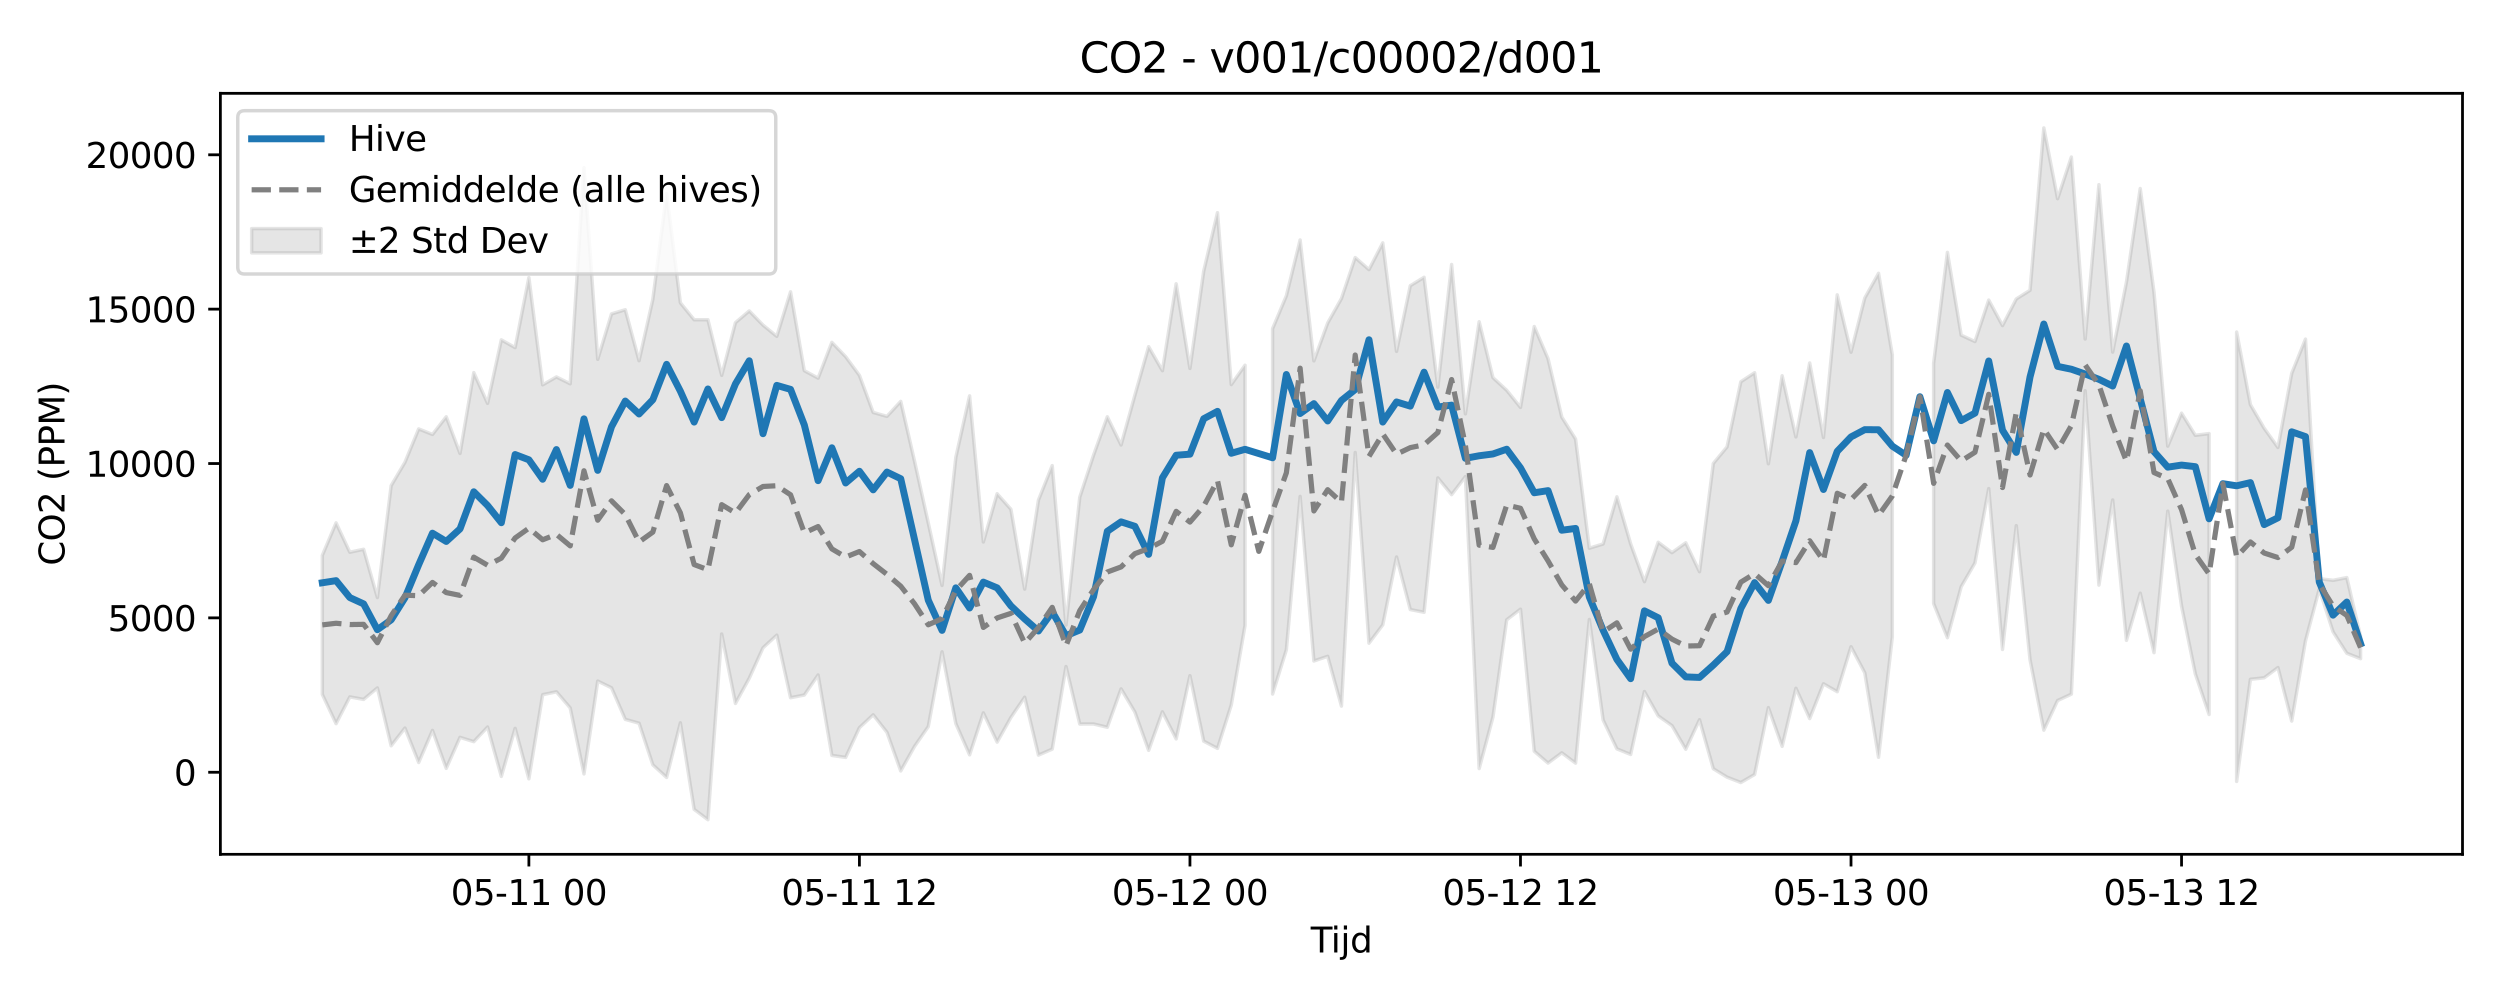 <?xml version="1.0" encoding="utf-8" standalone="no"?>
<!DOCTYPE svg PUBLIC "-//W3C//DTD SVG 1.1//EN"
  "http://www.w3.org/Graphics/SVG/1.1/DTD/svg11.dtd">
<svg xmlns:xlink="http://www.w3.org/1999/xlink" width="720pt" height="288pt" viewBox="0 0 720 288" xmlns="http://www.w3.org/2000/svg" version="1.1">
 <defs>
  <style type="text/css">*{stroke-linejoin: round; stroke-linecap: butt}</style>
 </defs>
 <g id="figure_1">
  <g id="patch_1">
   <path d="M 0 288 
L 720 288 
L 720 0 
L 0 0 
z
" style="fill: #ffffff"/>
  </g>
  <g id="axes_1">
   <g id="patch_2">
    <path d="M 63.47 246.04 
L 709.2 246.04 
L 709.2 26.88 
L 63.47 26.88 
z
" style="fill: #ffffff"/>
   </g>
   <g id="FillBetweenPolyCollection_1">
    <path d="M 92.821 159.967 
L 92.821 199.975 
L 96.788 208.416 
L 100.754 200.707 
L 104.721 201.433 
L 108.687 198.123 
L 112.653 214.783 
L 116.62 209.683 
L 120.586 219.596 
L 124.553 210.357 
L 128.519 221.294 
L 132.485 212.353 
L 136.452 213.606 
L 140.418 209.386 
L 144.385 223.613 
L 148.351 209.767 
L 152.317 224.298 
L 156.284 200.074 
L 160.25 199.239 
L 164.217 203.885 
L 168.183 222.888 
L 172.149 196.151 
L 176.116 198.084 
L 180.082 207.174 
L 184.049 208.282 
L 188.015 220.271 
L 191.981 223.9 
L 195.948 208.176 
L 199.914 233.098 
L 203.881 236.078 
L 207.847 182.583 
L 211.813 202.591 
L 215.78 195.349 
L 219.746 186.577 
L 223.713 182.918 
L 227.679 200.945 
L 231.645 200.171 
L 235.612 194.392 
L 239.578 217.563 
L 243.545 218.138 
L 247.511 209.58 
L 251.477 205.863 
L 255.444 210.913 
L 259.41 222.035 
L 263.377 214.981 
L 267.343 209.268 
L 271.309 187.723 
L 275.276 208.381 
L 279.242 217.4 
L 283.209 205.31 
L 287.175 213.727 
L 291.141 206.628 
L 295.108 200.806 
L 299.074 217.469 
L 303.041 215.745 
L 307.007 191.956 
L 310.973 208.524 
L 314.94 208.509 
L 318.906 209.456 
L 322.873 198.399 
L 326.839 205.061 
L 330.805 216.101 
L 334.772 205.011 
L 338.738 212.808 
L 342.705 194.599 
L 346.671 213.46 
L 350.637 215.535 
L 354.604 203.054 
L 358.57 180.105 
L 358.57 105.187 
L 358.57 105.187 
L 354.604 110.759 
L 350.637 61.248 
L 346.671 78.074 
L 342.705 106.117 
L 338.738 81.732 
L 334.772 106.756 
L 330.805 99.841 
L 326.839 113.848 
L 322.873 128.155 
L 318.906 120.031 
L 314.94 131.108 
L 310.973 143.195 
L 307.007 180.021 
L 303.041 134.096 
L 299.074 144.024 
L 295.108 169.663 
L 291.141 146.67 
L 287.175 142.199 
L 283.209 156.086 
L 279.242 114.007 
L 275.276 131.728 
L 271.309 168.614 
L 267.343 150.608 
L 263.377 132.792 
L 259.41 115.599 
L 255.444 119.915 
L 251.477 118.784 
L 247.511 108.1 
L 243.545 102.719 
L 239.578 98.595 
L 235.612 108.902 
L 231.645 106.752 
L 227.679 84.046 
L 223.713 96.86 
L 219.746 93.635 
L 215.78 89.549 
L 211.813 92.918 
L 207.847 108.097 
L 203.881 92.084 
L 199.914 92.093 
L 195.948 87.206 
L 191.981 55.803 
L 188.015 86.223 
L 184.049 103.895 
L 180.082 89.208 
L 176.116 90.396 
L 172.149 103.481 
L 168.183 48.279 
L 164.217 110.528 
L 160.25 108.557 
L 156.284 110.836 
L 152.317 79.941 
L 148.351 100.113 
L 144.385 97.877 
L 140.418 116.162 
L 136.452 107.307 
L 132.485 130.594 
L 128.519 120.031 
L 124.553 125.121 
L 120.586 123.532 
L 116.62 133.149 
L 112.653 139.859 
L 108.687 172.086 
L 104.721 158.186 
L 100.754 159.037 
L 96.788 150.584 
L 92.821 159.967 
z
" clip-path="url(#pba0859bcd0)" style="fill: #808080; fill-opacity: 0.2; stroke: #808080; stroke-opacity: 0.2"/>
    <path d="M 366.503 94.669 
L 366.503 199.883 
L 370.469 187.154 
L 374.436 142.962 
L 378.402 190.366 
L 382.369 189.019 
L 386.335 203.358 
L 390.301 130.319 
L 394.268 185.243 
L 398.234 179.964 
L 402.201 160.409 
L 406.167 175.551 
L 410.133 176.34 
L 414.1 137.639 
L 418.066 142.462 
L 422.033 137.253 
L 425.999 221.35 
L 429.965 206.555 
L 433.932 178.507 
L 437.898 175.443 
L 441.865 216.361 
L 445.831 219.77 
L 449.797 216.814 
L 453.764 219.779 
L 457.73 178.41 
L 461.697 207.349 
L 465.663 215.67 
L 469.629 217.289 
L 473.596 199.164 
L 477.562 206.172 
L 481.529 208.981 
L 485.495 215.782 
L 489.461 207.28 
L 493.428 221.393 
L 497.394 223.828 
L 501.361 225.371 
L 505.327 223.057 
L 509.293 203.795 
L 513.26 214.947 
L 517.226 198.224 
L 521.193 206.952 
L 525.159 196.93 
L 529.125 199.213 
L 533.092 186.263 
L 537.058 193.778 
L 541.025 218.102 
L 544.991 183.413 
L 544.991 102.249 
L 544.991 102.249 
L 541.025 78.719 
L 537.058 85.817 
L 533.092 101.437 
L 529.125 84.914 
L 525.159 125.994 
L 521.193 104.533 
L 517.226 125.834 
L 513.26 108.219 
L 509.293 133.567 
L 505.327 107.341 
L 501.361 109.949 
L 497.394 128.693 
L 493.428 133.484 
L 489.461 164.658 
L 485.495 156.327 
L 481.529 159.157 
L 477.562 156.165 
L 473.596 167.523 
L 469.629 156.628 
L 465.663 143.08 
L 461.697 156.658 
L 457.73 157.883 
L 453.764 126.438 
L 449.797 120.124 
L 445.831 103.289 
L 441.865 94.035 
L 437.898 117.33 
L 433.932 112.404 
L 429.965 108.75 
L 425.999 92.658 
L 422.033 119.196 
L 418.066 76.165 
L 414.1 111.488 
L 410.133 79.864 
L 406.167 82.279 
L 402.201 101.198 
L 398.234 69.941 
L 394.268 77.647 
L 390.301 74.178 
L 386.335 85.982 
L 382.369 93.039 
L 378.402 103.929 
L 374.436 69.112 
L 370.469 85.203 
L 366.503 94.669 
z
" clip-path="url(#pba0859bcd0)" style="fill: #808080; fill-opacity: 0.2; stroke: #808080; stroke-opacity: 0.2"/>
    <path d="M 556.89 104.565 
L 556.89 173.833 
L 560.857 183.661 
L 564.823 168.977 
L 568.789 162.133 
L 572.756 140.699 
L 576.722 187.047 
L 580.689 151.39 
L 584.655 190.002 
L 588.621 210.291 
L 592.588 201.753 
L 596.554 199.914 
L 600.521 112.528 
L 604.487 168.516 
L 608.453 143.987 
L 612.42 184.426 
L 616.386 170.84 
L 620.353 187.973 
L 624.319 147.21 
L 628.285 174.551 
L 632.252 194.069 
L 636.218 205.777 
L 636.218 124.872 
L 636.218 124.872 
L 632.252 125.366 
L 628.285 118.99 
L 624.319 128.491 
L 620.353 84.211 
L 616.386 54.3 
L 612.42 81.243 
L 608.453 101.407 
L 604.487 53.183 
L 600.521 97.64 
L 596.554 45.226 
L 592.588 57.232 
L 588.621 36.842 
L 584.655 83.597 
L 580.689 86.095 
L 576.722 93.761 
L 572.756 86.423 
L 568.789 98.364 
L 564.823 96.528 
L 560.857 72.687 
L 556.89 104.565 
z
" clip-path="url(#pba0859bcd0)" style="fill: #808080; fill-opacity: 0.2; stroke: #808080; stroke-opacity: 0.2"/>
    <path d="M 644.151 95.62 
L 644.151 225.059 
L 648.117 195.641 
L 652.084 195.207 
L 656.05 192.257 
L 660.017 207.673 
L 663.983 184.548 
L 667.949 169.637 
L 671.916 181.96 
L 675.882 188.146 
L 679.849 189.708 
L 679.849 183.286 
L 679.849 183.286 
L 675.882 166.346 
L 671.916 167.131 
L 667.949 166.653 
L 663.983 97.658 
L 660.017 107.519 
L 656.05 128.879 
L 652.084 123.335 
L 648.117 116.53 
L 644.151 95.62 
z
" clip-path="url(#pba0859bcd0)" style="fill: #808080; fill-opacity: 0.2; stroke: #808080; stroke-opacity: 0.2"/>
   </g>
   <g id="matplotlib.axis_1">
    <g id="xtick_1">
     <g id="line2d_1">
      <defs>
       <path id="m7d621388ec" d="M 0 0 
L 0 3.5 
" style="stroke: #000000; stroke-width: 0.8"/>
      </defs>
      <g>
       <use xlink:href="#m7d621388ec" x="152.317" y="246.04" style="stroke: #000000; stroke-width: 0.8"/>
      </g>
     </g>
     <g id="text_1">
      <!-- 05-11 00 -->
      <g transform="translate(129.837 260.638) scale(0.1 -0.1)">
       <defs>
        <path id="DejaVuSans-30" d="M 2034 4250 
Q 1547 4250 1301 3770 
Q 1056 3291 1056 2328 
Q 1056 1369 1301 889 
Q 1547 409 2034 409 
Q 2525 409 2770 889 
Q 3016 1369 3016 2328 
Q 3016 3291 2770 3770 
Q 2525 4250 2034 4250 
z
M 2034 4750 
Q 2819 4750 3233 4129 
Q 3647 3509 3647 2328 
Q 3647 1150 3233 529 
Q 2819 -91 2034 -91 
Q 1250 -91 836 529 
Q 422 1150 422 2328 
Q 422 3509 836 4129 
Q 1250 4750 2034 4750 
z
" transform="scale(0.016)"/>
        <path id="DejaVuSans-35" d="M 691 4666 
L 3169 4666 
L 3169 4134 
L 1269 4134 
L 1269 2991 
Q 1406 3038 1543 3061 
Q 1681 3084 1819 3084 
Q 2600 3084 3056 2656 
Q 3513 2228 3513 1497 
Q 3513 744 3044 326 
Q 2575 -91 1722 -91 
Q 1428 -91 1123 -41 
Q 819 9 494 109 
L 494 744 
Q 775 591 1075 516 
Q 1375 441 1709 441 
Q 2250 441 2565 725 
Q 2881 1009 2881 1497 
Q 2881 1984 2565 2268 
Q 2250 2553 1709 2553 
Q 1456 2553 1204 2497 
Q 953 2441 691 2322 
L 691 4666 
z
" transform="scale(0.016)"/>
        <path id="DejaVuSans-2d" d="M 313 2009 
L 1997 2009 
L 1997 1497 
L 313 1497 
L 313 2009 
z
" transform="scale(0.016)"/>
        <path id="DejaVuSans-31" d="M 794 531 
L 1825 531 
L 1825 4091 
L 703 3866 
L 703 4441 
L 1819 4666 
L 2450 4666 
L 2450 531 
L 3481 531 
L 3481 0 
L 794 0 
L 794 531 
z
" transform="scale(0.016)"/>
        <path id="DejaVuSans-20" transform="scale(0.016)"/>
       </defs>
       <use xlink:href="#DejaVuSans-30"/>
       <use xlink:href="#DejaVuSans-35" transform="translate(63.623 0)"/>
       <use xlink:href="#DejaVuSans-2d" transform="translate(127.246 0)"/>
       <use xlink:href="#DejaVuSans-31" transform="translate(163.33 0)"/>
       <use xlink:href="#DejaVuSans-31" transform="translate(226.953 0)"/>
       <use xlink:href="#DejaVuSans-20" transform="translate(290.576 0)"/>
       <use xlink:href="#DejaVuSans-30" transform="translate(322.363 0)"/>
       <use xlink:href="#DejaVuSans-30" transform="translate(385.986 0)"/>
      </g>
     </g>
    </g>
    <g id="xtick_2">
     <g id="line2d_2">
      <g>
       <use xlink:href="#m7d621388ec" x="247.511" y="246.04" style="stroke: #000000; stroke-width: 0.8"/>
      </g>
     </g>
     <g id="text_2">
      <!-- 05-11 12 -->
      <g transform="translate(225.031 260.638) scale(0.1 -0.1)">
       <defs>
        <path id="DejaVuSans-32" d="M 1228 531 
L 3431 531 
L 3431 0 
L 469 0 
L 469 531 
Q 828 903 1448 1529 
Q 2069 2156 2228 2338 
Q 2531 2678 2651 2914 
Q 2772 3150 2772 3378 
Q 2772 3750 2511 3984 
Q 2250 4219 1831 4219 
Q 1534 4219 1204 4116 
Q 875 4013 500 3803 
L 500 4441 
Q 881 4594 1212 4672 
Q 1544 4750 1819 4750 
Q 2544 4750 2975 4387 
Q 3406 4025 3406 3419 
Q 3406 3131 3298 2873 
Q 3191 2616 2906 2266 
Q 2828 2175 2409 1742 
Q 1991 1309 1228 531 
z
" transform="scale(0.016)"/>
       </defs>
       <use xlink:href="#DejaVuSans-30"/>
       <use xlink:href="#DejaVuSans-35" transform="translate(63.623 0)"/>
       <use xlink:href="#DejaVuSans-2d" transform="translate(127.246 0)"/>
       <use xlink:href="#DejaVuSans-31" transform="translate(163.33 0)"/>
       <use xlink:href="#DejaVuSans-31" transform="translate(226.953 0)"/>
       <use xlink:href="#DejaVuSans-20" transform="translate(290.576 0)"/>
       <use xlink:href="#DejaVuSans-31" transform="translate(322.363 0)"/>
       <use xlink:href="#DejaVuSans-32" transform="translate(385.986 0)"/>
      </g>
     </g>
    </g>
    <g id="xtick_3">
     <g id="line2d_3">
      <g>
       <use xlink:href="#m7d621388ec" x="342.705" y="246.04" style="stroke: #000000; stroke-width: 0.8"/>
      </g>
     </g>
     <g id="text_3">
      <!-- 05-12 00 -->
      <g transform="translate(320.224 260.638) scale(0.1 -0.1)">
       <use xlink:href="#DejaVuSans-30"/>
       <use xlink:href="#DejaVuSans-35" transform="translate(63.623 0)"/>
       <use xlink:href="#DejaVuSans-2d" transform="translate(127.246 0)"/>
       <use xlink:href="#DejaVuSans-31" transform="translate(163.33 0)"/>
       <use xlink:href="#DejaVuSans-32" transform="translate(226.953 0)"/>
       <use xlink:href="#DejaVuSans-20" transform="translate(290.576 0)"/>
       <use xlink:href="#DejaVuSans-30" transform="translate(322.363 0)"/>
       <use xlink:href="#DejaVuSans-30" transform="translate(385.986 0)"/>
      </g>
     </g>
    </g>
    <g id="xtick_4">
     <g id="line2d_4">
      <g>
       <use xlink:href="#m7d621388ec" x="437.898" y="246.04" style="stroke: #000000; stroke-width: 0.8"/>
      </g>
     </g>
     <g id="text_4">
      <!-- 05-12 12 -->
      <g transform="translate(415.418 260.638) scale(0.1 -0.1)">
       <use xlink:href="#DejaVuSans-30"/>
       <use xlink:href="#DejaVuSans-35" transform="translate(63.623 0)"/>
       <use xlink:href="#DejaVuSans-2d" transform="translate(127.246 0)"/>
       <use xlink:href="#DejaVuSans-31" transform="translate(163.33 0)"/>
       <use xlink:href="#DejaVuSans-32" transform="translate(226.953 0)"/>
       <use xlink:href="#DejaVuSans-20" transform="translate(290.576 0)"/>
       <use xlink:href="#DejaVuSans-31" transform="translate(322.363 0)"/>
       <use xlink:href="#DejaVuSans-32" transform="translate(385.986 0)"/>
      </g>
     </g>
    </g>
    <g id="xtick_5">
     <g id="line2d_5">
      <g>
       <use xlink:href="#m7d621388ec" x="533.092" y="246.04" style="stroke: #000000; stroke-width: 0.8"/>
      </g>
     </g>
     <g id="text_5">
      <!-- 05-13 00 -->
      <g transform="translate(510.611 260.638) scale(0.1 -0.1)">
       <defs>
        <path id="DejaVuSans-33" d="M 2597 2516 
Q 3050 2419 3304 2112 
Q 3559 1806 3559 1356 
Q 3559 666 3084 287 
Q 2609 -91 1734 -91 
Q 1441 -91 1130 -33 
Q 819 25 488 141 
L 488 750 
Q 750 597 1062 519 
Q 1375 441 1716 441 
Q 2309 441 2620 675 
Q 2931 909 2931 1356 
Q 2931 1769 2642 2001 
Q 2353 2234 1838 2234 
L 1294 2234 
L 1294 2753 
L 1863 2753 
Q 2328 2753 2575 2939 
Q 2822 3125 2822 3475 
Q 2822 3834 2567 4026 
Q 2313 4219 1838 4219 
Q 1578 4219 1281 4162 
Q 984 4106 628 3988 
L 628 4550 
Q 988 4650 1302 4700 
Q 1616 4750 1894 4750 
Q 2613 4750 3031 4423 
Q 3450 4097 3450 3541 
Q 3450 3153 3228 2886 
Q 3006 2619 2597 2516 
z
" transform="scale(0.016)"/>
       </defs>
       <use xlink:href="#DejaVuSans-30"/>
       <use xlink:href="#DejaVuSans-35" transform="translate(63.623 0)"/>
       <use xlink:href="#DejaVuSans-2d" transform="translate(127.246 0)"/>
       <use xlink:href="#DejaVuSans-31" transform="translate(163.33 0)"/>
       <use xlink:href="#DejaVuSans-33" transform="translate(226.953 0)"/>
       <use xlink:href="#DejaVuSans-20" transform="translate(290.576 0)"/>
       <use xlink:href="#DejaVuSans-30" transform="translate(322.363 0)"/>
       <use xlink:href="#DejaVuSans-30" transform="translate(385.986 0)"/>
      </g>
     </g>
    </g>
    <g id="xtick_6">
     <g id="line2d_6">
      <g>
       <use xlink:href="#m7d621388ec" x="628.285" y="246.04" style="stroke: #000000; stroke-width: 0.8"/>
      </g>
     </g>
     <g id="text_6">
      <!-- 05-13 12 -->
      <g transform="translate(605.805 260.638) scale(0.1 -0.1)">
       <use xlink:href="#DejaVuSans-30"/>
       <use xlink:href="#DejaVuSans-35" transform="translate(63.623 0)"/>
       <use xlink:href="#DejaVuSans-2d" transform="translate(127.246 0)"/>
       <use xlink:href="#DejaVuSans-31" transform="translate(163.33 0)"/>
       <use xlink:href="#DejaVuSans-33" transform="translate(226.953 0)"/>
       <use xlink:href="#DejaVuSans-20" transform="translate(290.576 0)"/>
       <use xlink:href="#DejaVuSans-31" transform="translate(322.363 0)"/>
       <use xlink:href="#DejaVuSans-32" transform="translate(385.986 0)"/>
      </g>
     </g>
    </g>
    <g id="text_7">
     <!-- Tijd -->
     <g transform="translate(377.485 274.317) scale(0.1 -0.1)">
      <defs>
       <path id="DejaVuSans-54" d="M -19 4666 
L 3928 4666 
L 3928 4134 
L 2272 4134 
L 2272 0 
L 1638 0 
L 1638 4134 
L -19 4134 
L -19 4666 
z
" transform="scale(0.016)"/>
       <path id="DejaVuSans-69" d="M 603 3500 
L 1178 3500 
L 1178 0 
L 603 0 
L 603 3500 
z
M 603 4863 
L 1178 4863 
L 1178 4134 
L 603 4134 
L 603 4863 
z
" transform="scale(0.016)"/>
       <path id="DejaVuSans-6a" d="M 603 3500 
L 1178 3500 
L 1178 -63 
Q 1178 -731 923 -1031 
Q 669 -1331 103 -1331 
L -116 -1331 
L -116 -844 
L 38 -844 
Q 366 -844 484 -692 
Q 603 -541 603 -63 
L 603 3500 
z
M 603 4863 
L 1178 4863 
L 1178 4134 
L 603 4134 
L 603 4863 
z
" transform="scale(0.016)"/>
       <path id="DejaVuSans-64" d="M 2906 2969 
L 2906 4863 
L 3481 4863 
L 3481 0 
L 2906 0 
L 2906 525 
Q 2725 213 2448 61 
Q 2172 -91 1784 -91 
Q 1150 -91 751 415 
Q 353 922 353 1747 
Q 353 2572 751 3078 
Q 1150 3584 1784 3584 
Q 2172 3584 2448 3432 
Q 2725 3281 2906 2969 
z
M 947 1747 
Q 947 1113 1208 752 
Q 1469 391 1925 391 
Q 2381 391 2643 752 
Q 2906 1113 2906 1747 
Q 2906 2381 2643 2742 
Q 2381 3103 1925 3103 
Q 1469 3103 1208 2742 
Q 947 2381 947 1747 
z
" transform="scale(0.016)"/>
      </defs>
      <use xlink:href="#DejaVuSans-54"/>
      <use xlink:href="#DejaVuSans-69" transform="translate(57.959 0)"/>
      <use xlink:href="#DejaVuSans-6a" transform="translate(85.742 0)"/>
      <use xlink:href="#DejaVuSans-64" transform="translate(113.525 0)"/>
     </g>
    </g>
   </g>
   <g id="matplotlib.axis_2">
    <g id="ytick_1">
     <g id="line2d_7">
      <defs>
       <path id="m87b36203b2" d="M 0 0 
L -3.5 0 
" style="stroke: #000000; stroke-width: 0.8"/>
      </defs>
      <g>
       <use xlink:href="#m87b36203b2" x="63.47" y="222.407" style="stroke: #000000; stroke-width: 0.8"/>
      </g>
     </g>
     <g id="text_8">
      <!-- 0 -->
      <g transform="translate(50.108 226.206) scale(0.1 -0.1)">
       <use xlink:href="#DejaVuSans-30"/>
      </g>
     </g>
    </g>
    <g id="ytick_2">
     <g id="line2d_8">
      <g>
       <use xlink:href="#m87b36203b2" x="63.47" y="177.949" style="stroke: #000000; stroke-width: 0.8"/>
      </g>
     </g>
     <g id="text_9">
      <!-- 5000 -->
      <g transform="translate(31.02 181.749) scale(0.1 -0.1)">
       <use xlink:href="#DejaVuSans-35"/>
       <use xlink:href="#DejaVuSans-30" transform="translate(63.623 0)"/>
       <use xlink:href="#DejaVuSans-30" transform="translate(127.246 0)"/>
       <use xlink:href="#DejaVuSans-30" transform="translate(190.869 0)"/>
      </g>
     </g>
    </g>
    <g id="ytick_3">
     <g id="line2d_9">
      <g>
       <use xlink:href="#m87b36203b2" x="63.47" y="133.492" style="stroke: #000000; stroke-width: 0.8"/>
      </g>
     </g>
     <g id="text_10">
      <!-- 10000 -->
      <g transform="translate(24.657 137.291) scale(0.1 -0.1)">
       <use xlink:href="#DejaVuSans-31"/>
       <use xlink:href="#DejaVuSans-30" transform="translate(63.623 0)"/>
       <use xlink:href="#DejaVuSans-30" transform="translate(127.246 0)"/>
       <use xlink:href="#DejaVuSans-30" transform="translate(190.869 0)"/>
       <use xlink:href="#DejaVuSans-30" transform="translate(254.492 0)"/>
      </g>
     </g>
    </g>
    <g id="ytick_4">
     <g id="line2d_10">
      <g>
       <use xlink:href="#m87b36203b2" x="63.47" y="89.035" style="stroke: #000000; stroke-width: 0.8"/>
      </g>
     </g>
     <g id="text_11">
      <!-- 15000 -->
      <g transform="translate(24.657 92.834) scale(0.1 -0.1)">
       <use xlink:href="#DejaVuSans-31"/>
       <use xlink:href="#DejaVuSans-35" transform="translate(63.623 0)"/>
       <use xlink:href="#DejaVuSans-30" transform="translate(127.246 0)"/>
       <use xlink:href="#DejaVuSans-30" transform="translate(190.869 0)"/>
       <use xlink:href="#DejaVuSans-30" transform="translate(254.492 0)"/>
      </g>
     </g>
    </g>
    <g id="ytick_5">
     <g id="line2d_11">
      <g>
       <use xlink:href="#m87b36203b2" x="63.47" y="44.577" style="stroke: #000000; stroke-width: 0.8"/>
      </g>
     </g>
     <g id="text_12">
      <!-- 20000 -->
      <g transform="translate(24.657 48.376) scale(0.1 -0.1)">
       <use xlink:href="#DejaVuSans-32"/>
       <use xlink:href="#DejaVuSans-30" transform="translate(63.623 0)"/>
       <use xlink:href="#DejaVuSans-30" transform="translate(127.246 0)"/>
       <use xlink:href="#DejaVuSans-30" transform="translate(190.869 0)"/>
       <use xlink:href="#DejaVuSans-30" transform="translate(254.492 0)"/>
      </g>
     </g>
    </g>
    <g id="text_13">
     <!-- CO2 (PPM) -->
     <g transform="translate(18.578 162.903) rotate(-90) scale(0.1 -0.1)">
      <defs>
       <path id="DejaVuSans-43" d="M 4122 4306 
L 4122 3641 
Q 3803 3938 3442 4084 
Q 3081 4231 2675 4231 
Q 1875 4231 1450 3742 
Q 1025 3253 1025 2328 
Q 1025 1406 1450 917 
Q 1875 428 2675 428 
Q 3081 428 3442 575 
Q 3803 722 4122 1019 
L 4122 359 
Q 3791 134 3420 21 
Q 3050 -91 2638 -91 
Q 1578 -91 968 557 
Q 359 1206 359 2328 
Q 359 3453 968 4101 
Q 1578 4750 2638 4750 
Q 3056 4750 3426 4639 
Q 3797 4528 4122 4306 
z
" transform="scale(0.016)"/>
       <path id="DejaVuSans-4f" d="M 2522 4238 
Q 1834 4238 1429 3725 
Q 1025 3213 1025 2328 
Q 1025 1447 1429 934 
Q 1834 422 2522 422 
Q 3209 422 3611 934 
Q 4013 1447 4013 2328 
Q 4013 3213 3611 3725 
Q 3209 4238 2522 4238 
z
M 2522 4750 
Q 3503 4750 4090 4092 
Q 4678 3434 4678 2328 
Q 4678 1225 4090 567 
Q 3503 -91 2522 -91 
Q 1538 -91 948 565 
Q 359 1222 359 2328 
Q 359 3434 948 4092 
Q 1538 4750 2522 4750 
z
" transform="scale(0.016)"/>
       <path id="DejaVuSans-28" d="M 1984 4856 
Q 1566 4138 1362 3434 
Q 1159 2731 1159 2009 
Q 1159 1288 1364 580 
Q 1569 -128 1984 -844 
L 1484 -844 
Q 1016 -109 783 600 
Q 550 1309 550 2009 
Q 550 2706 781 3412 
Q 1013 4119 1484 4856 
L 1984 4856 
z
" transform="scale(0.016)"/>
       <path id="DejaVuSans-50" d="M 1259 4147 
L 1259 2394 
L 2053 2394 
Q 2494 2394 2734 2622 
Q 2975 2850 2975 3272 
Q 2975 3691 2734 3919 
Q 2494 4147 2053 4147 
L 1259 4147 
z
M 628 4666 
L 2053 4666 
Q 2838 4666 3239 4311 
Q 3641 3956 3641 3272 
Q 3641 2581 3239 2228 
Q 2838 1875 2053 1875 
L 1259 1875 
L 1259 0 
L 628 0 
L 628 4666 
z
" transform="scale(0.016)"/>
       <path id="DejaVuSans-4d" d="M 628 4666 
L 1569 4666 
L 2759 1491 
L 3956 4666 
L 4897 4666 
L 4897 0 
L 4281 0 
L 4281 4097 
L 3078 897 
L 2444 897 
L 1241 4097 
L 1241 0 
L 628 0 
L 628 4666 
z
" transform="scale(0.016)"/>
       <path id="DejaVuSans-29" d="M 513 4856 
L 1013 4856 
Q 1481 4119 1714 3412 
Q 1947 2706 1947 2009 
Q 1947 1309 1714 600 
Q 1481 -109 1013 -844 
L 513 -844 
Q 928 -128 1133 580 
Q 1338 1288 1338 2009 
Q 1338 2731 1133 3434 
Q 928 4138 513 4856 
z
" transform="scale(0.016)"/>
      </defs>
      <use xlink:href="#DejaVuSans-43"/>
      <use xlink:href="#DejaVuSans-4f" transform="translate(69.824 0)"/>
      <use xlink:href="#DejaVuSans-32" transform="translate(148.535 0)"/>
      <use xlink:href="#DejaVuSans-20" transform="translate(212.158 0)"/>
      <use xlink:href="#DejaVuSans-28" transform="translate(243.945 0)"/>
      <use xlink:href="#DejaVuSans-50" transform="translate(282.959 0)"/>
      <use xlink:href="#DejaVuSans-50" transform="translate(343.262 0)"/>
      <use xlink:href="#DejaVuSans-4d" transform="translate(403.564 0)"/>
      <use xlink:href="#DejaVuSans-29" transform="translate(489.844 0)"/>
     </g>
    </g>
   </g>
   <g id="line2d_12">
    <path d="M 92.821 167.843 
L 96.788 167.226 
L 100.754 172.105 
L 104.721 173.919 
L 108.687 181.349 
L 112.653 178.513 
L 116.62 172.179 
L 120.586 162.627 
L 124.553 153.557 
L 128.519 155.934 
L 132.485 152.321 
L 136.452 141.637 
L 140.418 145.582 
L 144.385 150.543 
L 148.351 130.908 
L 152.317 132.419 
L 156.284 138.024 
L 160.25 129.476 
L 164.217 139.787 
L 168.183 120.632 
L 172.149 135.466 
L 176.116 122.899 
L 180.082 115.505 
L 184.049 119.227 
L 188.015 115.116 
L 191.981 104.933 
L 195.948 112.664 
L 199.914 121.56 
L 203.881 112.028 
L 207.847 120.275 
L 211.813 110.565 
L 215.78 103.907 
L 219.746 124.907 
L 223.713 110.988 
L 227.679 112.141 
L 231.645 122.387 
L 235.612 138.427 
L 239.578 128.963 
L 243.545 139.098 
L 247.511 135.724 
L 251.477 141.072 
L 255.444 135.955 
L 259.41 137.873 
L 267.343 172.861 
L 271.309 181.546 
L 275.276 169.304 
L 279.242 175.098 
L 283.209 167.649 
L 287.175 169.307 
L 291.141 174.497 
L 295.108 178.249 
L 299.074 181.725 
L 303.041 176.213 
L 307.007 183.074 
L 310.973 181.453 
L 314.94 171.856 
L 318.906 153.009 
L 322.873 150.297 
L 326.839 151.577 
L 330.805 159.642 
L 334.772 137.612 
L 338.738 131.109 
L 342.705 130.804 
L 346.671 120.596 
L 350.637 118.471 
L 354.604 130.543 
L 358.57 129.402 
L 366.503 131.843 
L 370.469 107.858 
L 374.436 119.092 
L 378.402 116.249 
L 382.369 121.234 
L 386.335 115.34 
L 390.301 112.173 
L 394.268 97.855 
L 398.234 121.554 
L 402.201 115.758 
L 406.167 116.967 
L 410.133 107.191 
L 414.1 117.23 
L 418.066 116.678 
L 422.033 131.995 
L 425.999 131.257 
L 429.965 130.745 
L 433.932 129.371 
L 437.898 134.737 
L 441.865 141.917 
L 445.831 141.299 
L 449.797 152.707 
L 453.764 152.188 
L 457.73 171.948 
L 461.697 181.511 
L 465.663 189.909 
L 469.629 195.457 
L 473.596 175.927 
L 477.562 177.92 
L 481.529 190.996 
L 485.495 194.947 
L 489.461 195.101 
L 493.428 191.551 
L 497.394 187.677 
L 501.361 175.246 
L 505.327 167.792 
L 509.293 172.914 
L 513.26 161.66 
L 517.226 149.998 
L 521.193 130.353 
L 525.159 140.973 
L 529.125 129.983 
L 533.092 125.831 
L 537.058 123.735 
L 541.025 123.771 
L 544.991 128.483 
L 548.957 131.109 
L 552.924 114.263 
L 556.89 126.954 
L 560.857 113.042 
L 564.823 121.137 
L 568.789 118.975 
L 572.756 103.966 
L 576.722 123.913 
L 580.689 130.285 
L 584.655 108.543 
L 588.621 93.32 
L 592.588 105.516 
L 596.554 106.337 
L 600.521 107.716 
L 604.487 109.239 
L 608.453 111.18 
L 612.42 99.654 
L 620.353 130.066 
L 624.319 134.541 
L 628.285 133.943 
L 632.252 134.399 
L 636.218 149.411 
L 640.185 139.301 
L 644.151 139.912 
L 648.117 138.996 
L 652.084 151.088 
L 656.05 149.123 
L 660.017 124.361 
L 663.983 125.743 
L 667.949 167.618 
L 671.916 177.167 
L 675.882 173.393 
L 679.849 185.362 
L 679.849 185.362 
" clip-path="url(#pba0859bcd0)" style="fill: none; stroke: #1f77b4; stroke-width: 2; stroke-linecap: square"/>
   </g>
   <g id="line2d_13">
    <path d="M 92.821 179.971 
L 96.788 179.5 
L 100.754 179.872 
L 104.721 179.81 
L 108.687 185.104 
L 112.653 177.321 
L 116.62 171.416 
L 120.586 171.564 
L 124.553 167.739 
L 128.519 170.663 
L 132.485 171.474 
L 136.452 160.456 
L 140.418 162.774 
L 144.385 160.745 
L 148.351 154.94 
L 152.317 152.12 
L 156.284 155.455 
L 160.25 153.898 
L 164.217 157.207 
L 168.183 135.584 
L 172.149 149.816 
L 176.116 144.24 
L 180.082 148.191 
L 184.049 156.088 
L 188.015 153.247 
L 191.981 139.851 
L 195.948 147.691 
L 199.914 162.595 
L 203.881 164.081 
L 207.847 145.34 
L 211.813 147.754 
L 215.78 142.449 
L 219.746 140.106 
L 223.713 139.889 
L 227.679 142.496 
L 231.645 153.462 
L 235.612 151.647 
L 239.578 158.079 
L 243.545 160.429 
L 247.511 158.84 
L 251.477 162.324 
L 255.444 165.414 
L 259.41 168.817 
L 263.377 173.886 
L 267.343 179.938 
L 271.309 178.168 
L 275.276 170.054 
L 279.242 165.703 
L 283.209 180.698 
L 287.175 177.963 
L 291.141 176.649 
L 295.108 185.235 
L 299.074 180.746 
L 303.041 174.92 
L 307.007 185.988 
L 310.973 175.859 
L 314.94 169.809 
L 318.906 164.743 
L 322.873 163.277 
L 326.839 159.454 
L 330.805 157.971 
L 334.772 155.883 
L 338.738 147.27 
L 342.705 150.358 
L 346.671 145.767 
L 350.637 138.391 
L 354.604 156.906 
L 358.57 142.646 
L 362.537 158.788 
L 366.503 147.276 
L 370.469 136.179 
L 374.436 106.037 
L 378.402 147.148 
L 382.369 141.029 
L 386.335 144.67 
L 390.301 102.249 
L 394.268 131.445 
L 398.234 124.953 
L 402.201 130.803 
L 406.167 128.915 
L 410.133 128.102 
L 414.1 124.564 
L 418.066 109.313 
L 422.033 128.224 
L 425.999 157.004 
L 429.965 157.652 
L 433.932 145.456 
L 437.898 146.386 
L 441.865 155.198 
L 445.831 161.53 
L 449.797 168.469 
L 453.764 173.109 
L 457.73 168.147 
L 461.697 182.004 
L 465.663 179.375 
L 469.629 186.958 
L 473.596 183.344 
L 477.562 181.169 
L 481.529 184.069 
L 485.495 186.055 
L 489.461 185.969 
L 493.428 177.438 
L 497.394 176.261 
L 501.361 167.66 
L 505.327 165.199 
L 509.293 168.681 
L 513.26 161.583 
L 517.226 162.029 
L 521.193 155.742 
L 525.159 161.462 
L 529.125 142.063 
L 533.092 143.85 
L 537.058 139.797 
L 541.025 148.41 
L 544.991 142.831 
L 548.957 131.109 
L 552.924 114.263 
L 556.89 139.199 
L 560.857 128.174 
L 564.823 132.753 
L 568.789 130.248 
L 572.756 113.561 
L 576.722 140.404 
L 580.689 118.743 
L 584.655 136.8 
L 588.621 123.566 
L 592.588 129.492 
L 596.554 122.57 
L 600.521 105.084 
L 604.487 110.849 
L 608.453 122.697 
L 612.42 132.835 
L 616.386 112.57 
L 620.353 136.092 
L 624.319 137.85 
L 628.285 146.771 
L 632.252 159.718 
L 636.218 165.325 
L 640.185 139.301 
L 644.151 160.34 
L 648.117 156.086 
L 652.084 159.271 
L 656.05 160.568 
L 660.017 157.596 
L 663.983 141.103 
L 667.949 168.145 
L 671.916 174.546 
L 675.882 177.246 
L 679.849 186.497 
L 679.849 186.497 
" clip-path="url(#pba0859bcd0)" style="fill: none; stroke-dasharray: 5.55,2.4; stroke-dashoffset: 0; stroke: #808080; stroke-width: 1.5"/>
   </g>
   <g id="patch_3">
    <path d="M 63.47 246.04 
L 63.47 26.88 
" style="fill: none; stroke: #000000; stroke-width: 0.8; stroke-linejoin: miter; stroke-linecap: square"/>
   </g>
   <g id="patch_4">
    <path d="M 709.2 246.04 
L 709.2 26.88 
" style="fill: none; stroke: #000000; stroke-width: 0.8; stroke-linejoin: miter; stroke-linecap: square"/>
   </g>
   <g id="patch_5">
    <path d="M 63.47 246.04 
L 709.2 246.04 
" style="fill: none; stroke: #000000; stroke-width: 0.8; stroke-linejoin: miter; stroke-linecap: square"/>
   </g>
   <g id="patch_6">
    <path d="M 63.47 26.88 
L 709.2 26.88 
" style="fill: none; stroke: #000000; stroke-width: 0.8; stroke-linejoin: miter; stroke-linecap: square"/>
   </g>
   <g id="text_14">
    <!-- CO2 - v001/c00002/d001 -->
    <g transform="translate(310.932 20.88) scale(0.12 -0.12)">
     <defs>
      <path id="DejaVuSans-76" d="M 191 3500 
L 800 3500 
L 1894 563 
L 2988 3500 
L 3597 3500 
L 2284 0 
L 1503 0 
L 191 3500 
z
" transform="scale(0.016)"/>
      <path id="DejaVuSans-2f" d="M 1625 4666 
L 2156 4666 
L 531 -594 
L 0 -594 
L 1625 4666 
z
" transform="scale(0.016)"/>
      <path id="DejaVuSans-63" d="M 3122 3366 
L 3122 2828 
Q 2878 2963 2633 3030 
Q 2388 3097 2138 3097 
Q 1578 3097 1268 2742 
Q 959 2388 959 1747 
Q 959 1106 1268 751 
Q 1578 397 2138 397 
Q 2388 397 2633 464 
Q 2878 531 3122 666 
L 3122 134 
Q 2881 22 2623 -34 
Q 2366 -91 2075 -91 
Q 1284 -91 818 406 
Q 353 903 353 1747 
Q 353 2603 823 3093 
Q 1294 3584 2113 3584 
Q 2378 3584 2631 3529 
Q 2884 3475 3122 3366 
z
" transform="scale(0.016)"/>
     </defs>
     <use xlink:href="#DejaVuSans-43"/>
     <use xlink:href="#DejaVuSans-4f" transform="translate(69.824 0)"/>
     <use xlink:href="#DejaVuSans-32" transform="translate(148.535 0)"/>
     <use xlink:href="#DejaVuSans-20" transform="translate(212.158 0)"/>
     <use xlink:href="#DejaVuSans-2d" transform="translate(243.945 0)"/>
     <use xlink:href="#DejaVuSans-20" transform="translate(280.029 0)"/>
     <use xlink:href="#DejaVuSans-76" transform="translate(311.816 0)"/>
     <use xlink:href="#DejaVuSans-30" transform="translate(370.996 0)"/>
     <use xlink:href="#DejaVuSans-30" transform="translate(434.619 0)"/>
     <use xlink:href="#DejaVuSans-31" transform="translate(498.242 0)"/>
     <use xlink:href="#DejaVuSans-2f" transform="translate(561.865 0)"/>
     <use xlink:href="#DejaVuSans-63" transform="translate(595.557 0)"/>
     <use xlink:href="#DejaVuSans-30" transform="translate(650.537 0)"/>
     <use xlink:href="#DejaVuSans-30" transform="translate(714.16 0)"/>
     <use xlink:href="#DejaVuSans-30" transform="translate(777.783 0)"/>
     <use xlink:href="#DejaVuSans-30" transform="translate(841.406 0)"/>
     <use xlink:href="#DejaVuSans-32" transform="translate(905.029 0)"/>
     <use xlink:href="#DejaVuSans-2f" transform="translate(968.652 0)"/>
     <use xlink:href="#DejaVuSans-64" transform="translate(1002.344 0)"/>
     <use xlink:href="#DejaVuSans-30" transform="translate(1065.82 0)"/>
     <use xlink:href="#DejaVuSans-30" transform="translate(1129.443 0)"/>
     <use xlink:href="#DejaVuSans-31" transform="translate(1193.066 0)"/>
    </g>
   </g>
   <g id="legend_1">
    <g id="patch_7">
     <path d="M 70.47 78.914 
L 221.414 78.914 
Q 223.414 78.914 223.414 76.914 
L 223.414 33.88 
Q 223.414 31.88 221.414 31.88 
L 70.47 31.88 
Q 68.47 31.88 68.47 33.88 
L 68.47 76.914 
Q 68.47 78.914 70.47 78.914 
z
" style="fill: #ffffff; opacity: 0.8; stroke: #cccccc; stroke-linejoin: miter"/>
    </g>
    <g id="line2d_14">
     <path d="M 72.47 39.978 
L 82.47 39.978 
L 92.47 39.978 
" style="fill: none; stroke: #1f77b4; stroke-width: 2; stroke-linecap: square"/>
    </g>
    <g id="text_15">
     <!-- Hive -->
     <g transform="translate(100.47 43.478) scale(0.1 -0.1)">
      <defs>
       <path id="DejaVuSans-48" d="M 628 4666 
L 1259 4666 
L 1259 2753 
L 3553 2753 
L 3553 4666 
L 4184 4666 
L 4184 0 
L 3553 0 
L 3553 2222 
L 1259 2222 
L 1259 0 
L 628 0 
L 628 4666 
z
" transform="scale(0.016)"/>
       <path id="DejaVuSans-65" d="M 3597 1894 
L 3597 1613 
L 953 1613 
Q 991 1019 1311 708 
Q 1631 397 2203 397 
Q 2534 397 2845 478 
Q 3156 559 3463 722 
L 3463 178 
Q 3153 47 2828 -22 
Q 2503 -91 2169 -91 
Q 1331 -91 842 396 
Q 353 884 353 1716 
Q 353 2575 817 3079 
Q 1281 3584 2069 3584 
Q 2775 3584 3186 3129 
Q 3597 2675 3597 1894 
z
M 3022 2063 
Q 3016 2534 2758 2815 
Q 2500 3097 2075 3097 
Q 1594 3097 1305 2825 
Q 1016 2553 972 2059 
L 3022 2063 
z
" transform="scale(0.016)"/>
      </defs>
      <use xlink:href="#DejaVuSans-48"/>
      <use xlink:href="#DejaVuSans-69" transform="translate(75.195 0)"/>
      <use xlink:href="#DejaVuSans-76" transform="translate(102.979 0)"/>
      <use xlink:href="#DejaVuSans-65" transform="translate(162.158 0)"/>
     </g>
    </g>
    <g id="line2d_15">
     <path d="M 72.47 54.657 
L 82.47 54.657 
L 92.47 54.657 
" style="fill: none; stroke-dasharray: 5.55,2.4; stroke-dashoffset: 0; stroke: #808080; stroke-width: 1.5"/>
    </g>
    <g id="text_16">
     <!-- Gemiddelde (alle hives) -->
     <g transform="translate(100.47 58.157) scale(0.1 -0.1)">
      <defs>
       <path id="DejaVuSans-47" d="M 3809 666 
L 3809 1919 
L 2778 1919 
L 2778 2438 
L 4434 2438 
L 4434 434 
Q 4069 175 3628 42 
Q 3188 -91 2688 -91 
Q 1594 -91 976 548 
Q 359 1188 359 2328 
Q 359 3472 976 4111 
Q 1594 4750 2688 4750 
Q 3144 4750 3555 4637 
Q 3966 4525 4313 4306 
L 4313 3634 
Q 3963 3931 3569 4081 
Q 3175 4231 2741 4231 
Q 1884 4231 1454 3753 
Q 1025 3275 1025 2328 
Q 1025 1384 1454 906 
Q 1884 428 2741 428 
Q 3075 428 3337 486 
Q 3600 544 3809 666 
z
" transform="scale(0.016)"/>
       <path id="DejaVuSans-6d" d="M 3328 2828 
Q 3544 3216 3844 3400 
Q 4144 3584 4550 3584 
Q 5097 3584 5394 3201 
Q 5691 2819 5691 2113 
L 5691 0 
L 5113 0 
L 5113 2094 
Q 5113 2597 4934 2840 
Q 4756 3084 4391 3084 
Q 3944 3084 3684 2787 
Q 3425 2491 3425 1978 
L 3425 0 
L 2847 0 
L 2847 2094 
Q 2847 2600 2669 2842 
Q 2491 3084 2119 3084 
Q 1678 3084 1418 2786 
Q 1159 2488 1159 1978 
L 1159 0 
L 581 0 
L 581 3500 
L 1159 3500 
L 1159 2956 
Q 1356 3278 1631 3431 
Q 1906 3584 2284 3584 
Q 2666 3584 2933 3390 
Q 3200 3197 3328 2828 
z
" transform="scale(0.016)"/>
       <path id="DejaVuSans-6c" d="M 603 4863 
L 1178 4863 
L 1178 0 
L 603 0 
L 603 4863 
z
" transform="scale(0.016)"/>
       <path id="DejaVuSans-61" d="M 2194 1759 
Q 1497 1759 1228 1600 
Q 959 1441 959 1056 
Q 959 750 1161 570 
Q 1363 391 1709 391 
Q 2188 391 2477 730 
Q 2766 1069 2766 1631 
L 2766 1759 
L 2194 1759 
z
M 3341 1997 
L 3341 0 
L 2766 0 
L 2766 531 
Q 2569 213 2275 61 
Q 1981 -91 1556 -91 
Q 1019 -91 701 211 
Q 384 513 384 1019 
Q 384 1609 779 1909 
Q 1175 2209 1959 2209 
L 2766 2209 
L 2766 2266 
Q 2766 2663 2505 2880 
Q 2244 3097 1772 3097 
Q 1472 3097 1187 3025 
Q 903 2953 641 2809 
L 641 3341 
Q 956 3463 1253 3523 
Q 1550 3584 1831 3584 
Q 2591 3584 2966 3190 
Q 3341 2797 3341 1997 
z
" transform="scale(0.016)"/>
       <path id="DejaVuSans-68" d="M 3513 2113 
L 3513 0 
L 2938 0 
L 2938 2094 
Q 2938 2591 2744 2837 
Q 2550 3084 2163 3084 
Q 1697 3084 1428 2787 
Q 1159 2491 1159 1978 
L 1159 0 
L 581 0 
L 581 4863 
L 1159 4863 
L 1159 2956 
Q 1366 3272 1645 3428 
Q 1925 3584 2291 3584 
Q 2894 3584 3203 3211 
Q 3513 2838 3513 2113 
z
" transform="scale(0.016)"/>
       <path id="DejaVuSans-73" d="M 2834 3397 
L 2834 2853 
Q 2591 2978 2328 3040 
Q 2066 3103 1784 3103 
Q 1356 3103 1142 2972 
Q 928 2841 928 2578 
Q 928 2378 1081 2264 
Q 1234 2150 1697 2047 
L 1894 2003 
Q 2506 1872 2764 1633 
Q 3022 1394 3022 966 
Q 3022 478 2636 193 
Q 2250 -91 1575 -91 
Q 1294 -91 989 -36 
Q 684 19 347 128 
L 347 722 
Q 666 556 975 473 
Q 1284 391 1588 391 
Q 1994 391 2212 530 
Q 2431 669 2431 922 
Q 2431 1156 2273 1281 
Q 2116 1406 1581 1522 
L 1381 1569 
Q 847 1681 609 1914 
Q 372 2147 372 2553 
Q 372 3047 722 3315 
Q 1072 3584 1716 3584 
Q 2034 3584 2315 3537 
Q 2597 3491 2834 3397 
z
" transform="scale(0.016)"/>
      </defs>
      <use xlink:href="#DejaVuSans-47"/>
      <use xlink:href="#DejaVuSans-65" transform="translate(77.49 0)"/>
      <use xlink:href="#DejaVuSans-6d" transform="translate(139.014 0)"/>
      <use xlink:href="#DejaVuSans-69" transform="translate(236.426 0)"/>
      <use xlink:href="#DejaVuSans-64" transform="translate(264.209 0)"/>
      <use xlink:href="#DejaVuSans-64" transform="translate(327.686 0)"/>
      <use xlink:href="#DejaVuSans-65" transform="translate(391.162 0)"/>
      <use xlink:href="#DejaVuSans-6c" transform="translate(452.686 0)"/>
      <use xlink:href="#DejaVuSans-64" transform="translate(480.469 0)"/>
      <use xlink:href="#DejaVuSans-65" transform="translate(543.945 0)"/>
      <use xlink:href="#DejaVuSans-20" transform="translate(605.469 0)"/>
      <use xlink:href="#DejaVuSans-28" transform="translate(637.256 0)"/>
      <use xlink:href="#DejaVuSans-61" transform="translate(676.27 0)"/>
      <use xlink:href="#DejaVuSans-6c" transform="translate(737.549 0)"/>
      <use xlink:href="#DejaVuSans-6c" transform="translate(765.332 0)"/>
      <use xlink:href="#DejaVuSans-65" transform="translate(793.115 0)"/>
      <use xlink:href="#DejaVuSans-20" transform="translate(854.639 0)"/>
      <use xlink:href="#DejaVuSans-68" transform="translate(886.426 0)"/>
      <use xlink:href="#DejaVuSans-69" transform="translate(949.805 0)"/>
      <use xlink:href="#DejaVuSans-76" transform="translate(977.588 0)"/>
      <use xlink:href="#DejaVuSans-65" transform="translate(1036.768 0)"/>
      <use xlink:href="#DejaVuSans-73" transform="translate(1098.291 0)"/>
      <use xlink:href="#DejaVuSans-29" transform="translate(1150.391 0)"/>
     </g>
    </g>
    <g id="patch_8">
     <path d="M 72.47 72.835 
L 92.47 72.835 
L 92.47 65.835 
L 72.47 65.835 
z
" style="fill: #808080; fill-opacity: 0.2; stroke: #808080; stroke-opacity: 0.2; stroke-linejoin: miter"/>
    </g>
    <g id="text_17">
     <!-- ±2 Std Dev -->
     <g transform="translate(100.47 72.835) scale(0.1 -0.1)">
      <defs>
       <path id="DejaVuSans-b1" d="M 2944 4013 
L 2944 2803 
L 4684 2803 
L 4684 2272 
L 2944 2272 
L 2944 1063 
L 2419 1063 
L 2419 2272 
L 678 2272 
L 678 2803 
L 2419 2803 
L 2419 4013 
L 2944 4013 
z
M 678 531 
L 4684 531 
L 4684 0 
L 678 0 
L 678 531 
z
" transform="scale(0.016)"/>
       <path id="DejaVuSans-53" d="M 3425 4513 
L 3425 3897 
Q 3066 4069 2747 4153 
Q 2428 4238 2131 4238 
Q 1616 4238 1336 4038 
Q 1056 3838 1056 3469 
Q 1056 3159 1242 3001 
Q 1428 2844 1947 2747 
L 2328 2669 
Q 3034 2534 3370 2195 
Q 3706 1856 3706 1288 
Q 3706 609 3251 259 
Q 2797 -91 1919 -91 
Q 1588 -91 1214 -16 
Q 841 59 441 206 
L 441 856 
Q 825 641 1194 531 
Q 1563 422 1919 422 
Q 2459 422 2753 634 
Q 3047 847 3047 1241 
Q 3047 1584 2836 1778 
Q 2625 1972 2144 2069 
L 1759 2144 
Q 1053 2284 737 2584 
Q 422 2884 422 3419 
Q 422 4038 858 4394 
Q 1294 4750 2059 4750 
Q 2388 4750 2728 4690 
Q 3069 4631 3425 4513 
z
" transform="scale(0.016)"/>
       <path id="DejaVuSans-74" d="M 1172 4494 
L 1172 3500 
L 2356 3500 
L 2356 3053 
L 1172 3053 
L 1172 1153 
Q 1172 725 1289 603 
Q 1406 481 1766 481 
L 2356 481 
L 2356 0 
L 1766 0 
Q 1100 0 847 248 
Q 594 497 594 1153 
L 594 3053 
L 172 3053 
L 172 3500 
L 594 3500 
L 594 4494 
L 1172 4494 
z
" transform="scale(0.016)"/>
       <path id="DejaVuSans-44" d="M 1259 4147 
L 1259 519 
L 2022 519 
Q 2988 519 3436 956 
Q 3884 1394 3884 2338 
Q 3884 3275 3436 3711 
Q 2988 4147 2022 4147 
L 1259 4147 
z
M 628 4666 
L 1925 4666 
Q 3281 4666 3915 4102 
Q 4550 3538 4550 2338 
Q 4550 1131 3912 565 
Q 3275 0 1925 0 
L 628 0 
L 628 4666 
z
" transform="scale(0.016)"/>
      </defs>
      <use xlink:href="#DejaVuSans-b1"/>
      <use xlink:href="#DejaVuSans-32" transform="translate(83.789 0)"/>
      <use xlink:href="#DejaVuSans-20" transform="translate(147.412 0)"/>
      <use xlink:href="#DejaVuSans-53" transform="translate(179.199 0)"/>
      <use xlink:href="#DejaVuSans-74" transform="translate(242.676 0)"/>
      <use xlink:href="#DejaVuSans-64" transform="translate(281.885 0)"/>
      <use xlink:href="#DejaVuSans-20" transform="translate(345.361 0)"/>
      <use xlink:href="#DejaVuSans-44" transform="translate(377.148 0)"/>
      <use xlink:href="#DejaVuSans-65" transform="translate(454.15 0)"/>
      <use xlink:href="#DejaVuSans-76" transform="translate(515.674 0)"/>
     </g>
    </g>
   </g>
  </g>
 </g>
 <defs>
  <clipPath id="pba0859bcd0">
   <rect x="63.47" y="26.88" width="645.73" height="219.16"/>
  </clipPath>
 </defs>
</svg>
